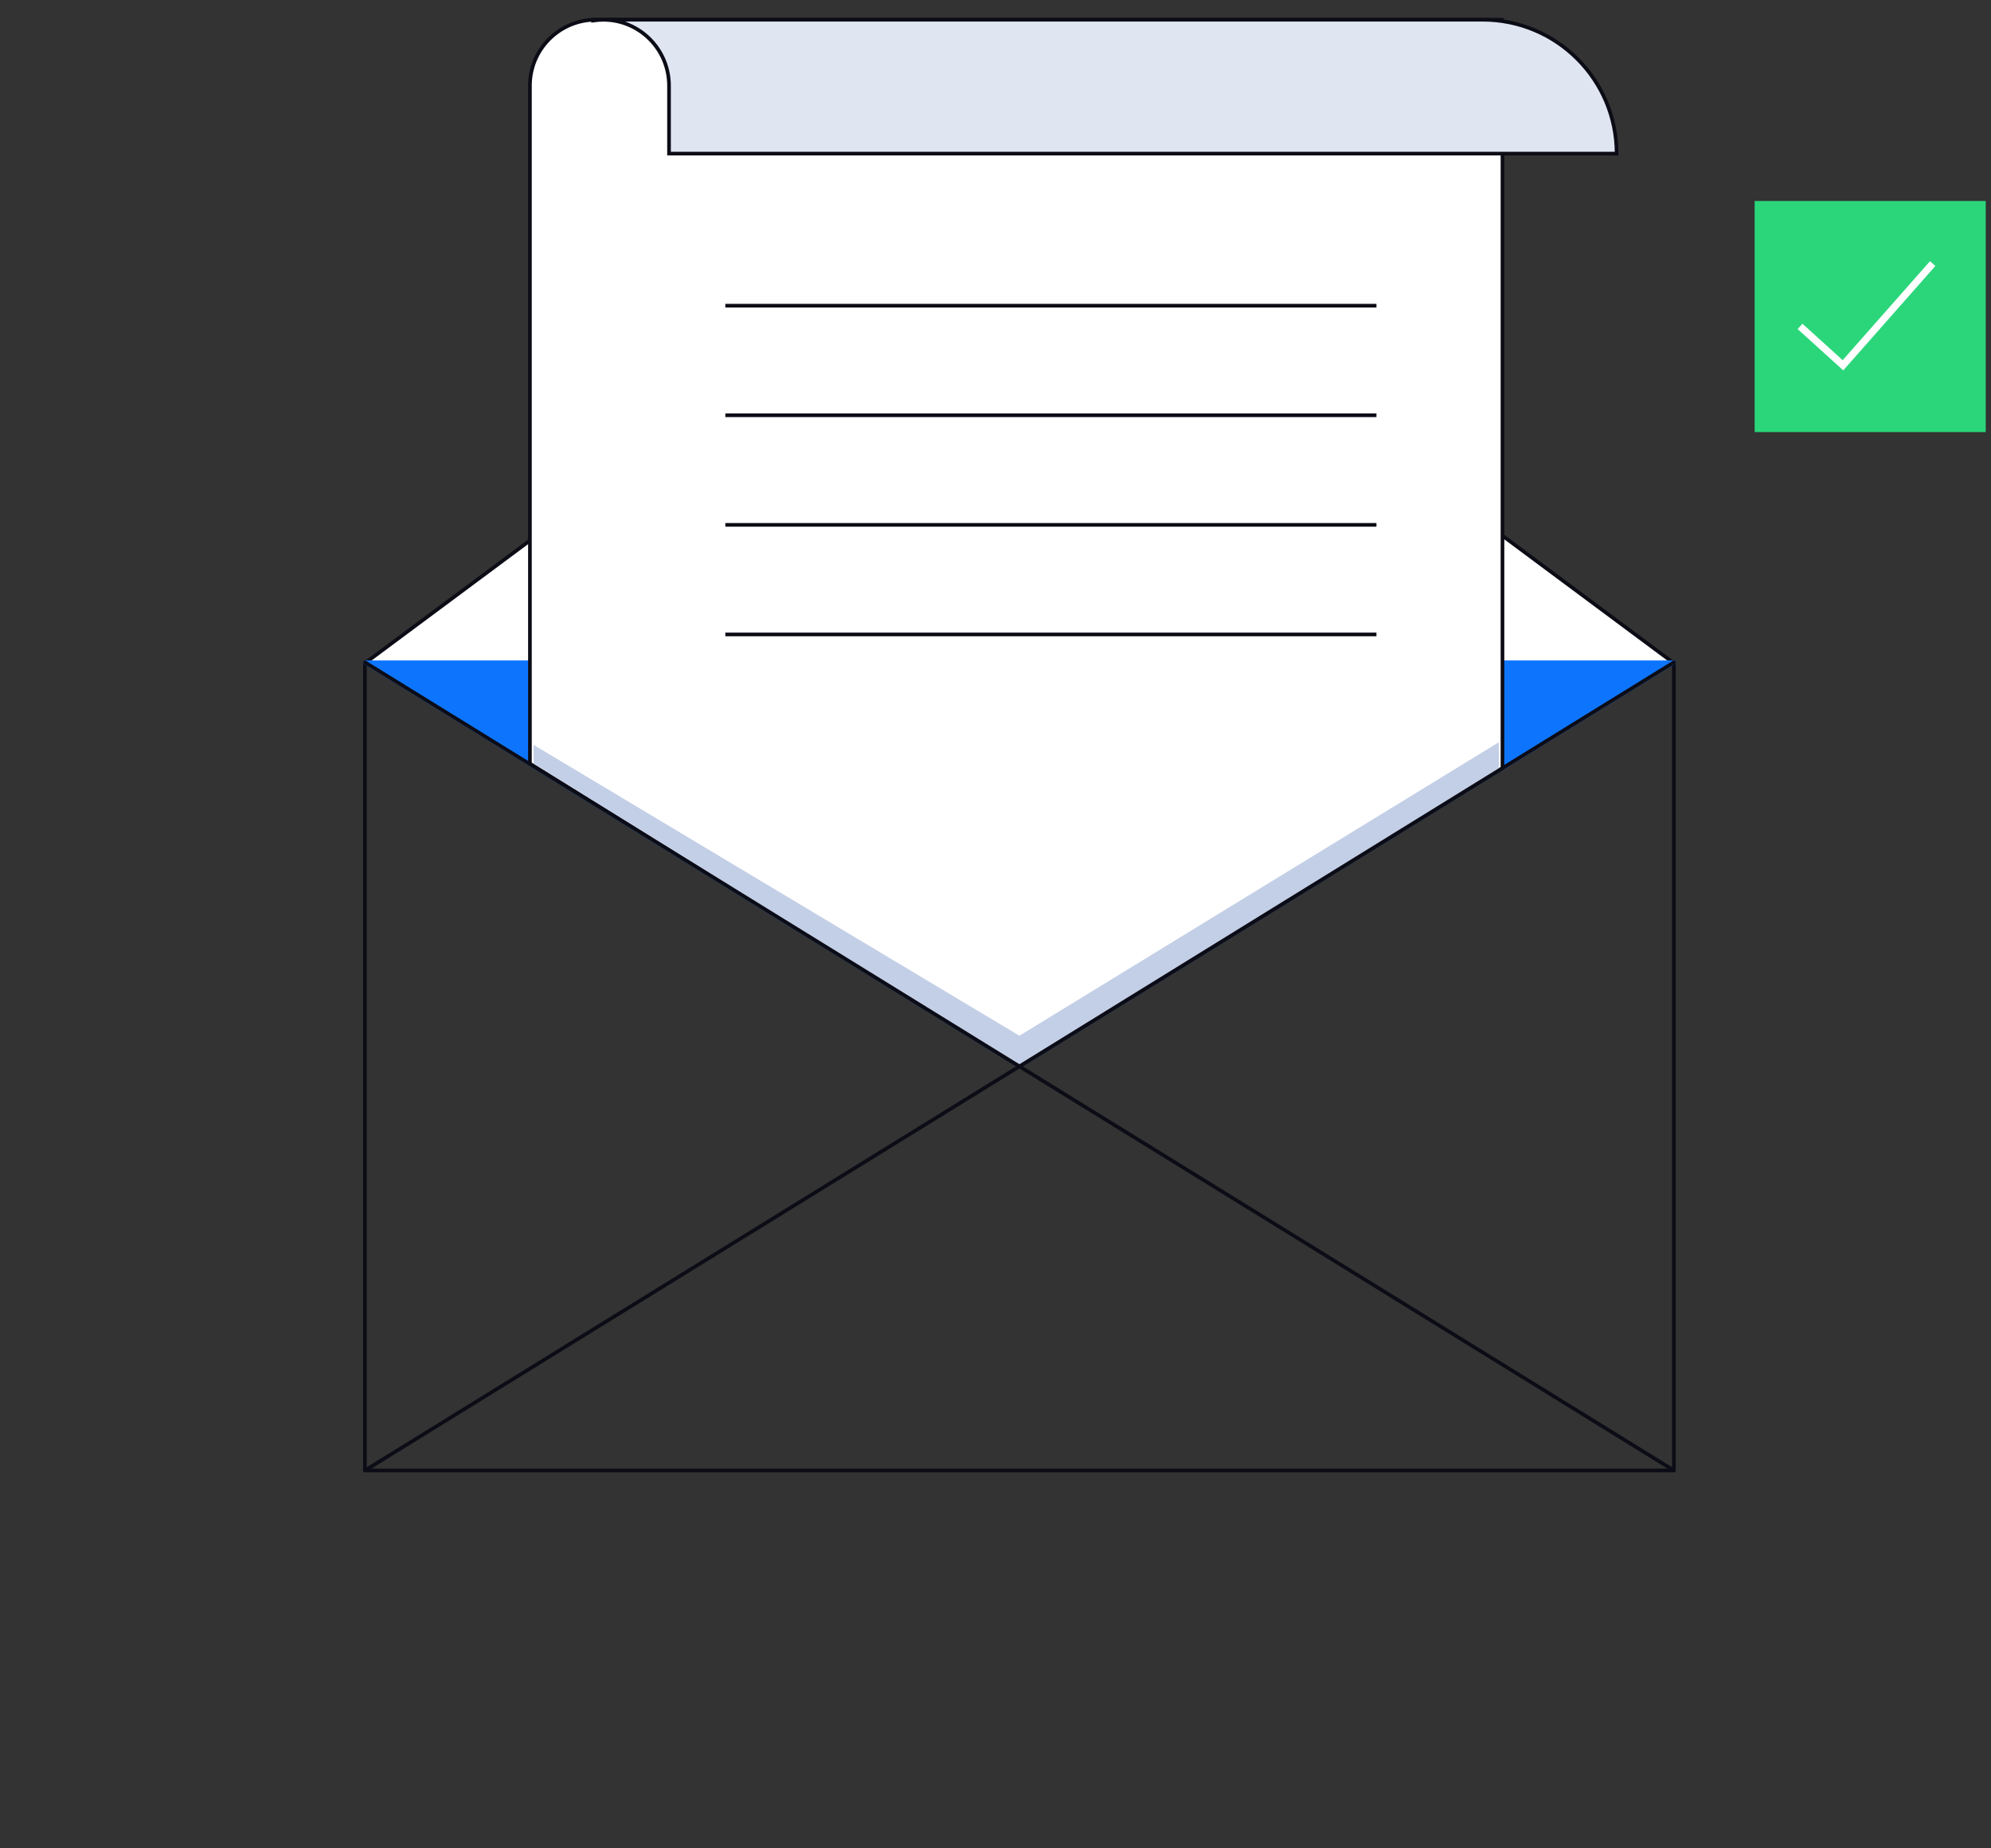 <?xml version="1.0" encoding="UTF-8"?>
<svg width="278px" height="258px" viewBox="-50 -2 278 258" version="1.1" xmlns="http://www.w3.org/2000/svg" xmlns:xlink="http://www.w3.org/1999/xlink">
    <rect x="-50" y="-2" width="278" height="258" fill="#333333" stroke="none"/>
    <!-- Generator: sketchtool 57.1 (101010) - https://sketch.com -->
    <title>49BB90BF-5E58-49AA-9303-4F7E311DE9A7</title>
    <desc>Created with sketchtool.</desc>
    <g id="Page-1" stroke="none" stroke-width="1" fill="none" fill-rule="evenodd">
        <g id="Verify-Message---1.0.5" transform="translate(-592, -306)">
            <g id="Group-3" transform="translate(592.7, 306.5)">
                <g id="Group-32">
                    <polygon id="Stroke-1" stroke="#0C0C16" stroke-width="0.51" stroke-linecap="round" stroke-linejoin="round" points="0.255 202.777 183.026 202.777 183.026 89.958 0.255 89.958"></polygon>
                    <path d="M87.621,25.15 L0.255,90.082 L183.026,90.082 L95.66,25.15 C93.274,23.377 90.007,23.377 87.621,25.15" id="Fill-3" fill="#FFFFFF"></path>
                    <path d="M87.621,25.15 L0.255,90.082 L183.026,90.082 L95.66,25.15 C93.274,23.377 90.007,23.377 87.621,25.15 Z" id="Stroke-4" stroke="#0C0C16" stroke-width="0.51" stroke-linecap="round" stroke-linejoin="round"></path>
                    <polygon id="Fill-5" fill="#0D75FD" points="91.641 146.367 0.255 89.958 183.026 89.958"></polygon>
                    <polygon id="Stroke-6" stroke="#0D75FD" stroke-width="0.51" stroke-linecap="round" stroke-linejoin="round" points="91.641 146.367 0.255 89.958 183.026 89.958"></polygon>
                    <path d="M32.5,0.255 L159.088,0.255 L159.088,104.734 L91.64,146.368 L23.293,104.103 L23.293,24.682 L23.293,9.462 C23.293,4.377 27.415,0.255 32.5,0.255" id="Fill-7" fill="#FFFFFF"></path>
                    <path d="M32.5,0.255 L159.088,0.255 L159.088,104.734 L91.64,146.368 L23.293,104.103 L23.293,24.682 L23.293,9.462 C23.293,4.377 27.415,0.255 32.5,0.255 Z" id="Stroke-8" stroke="#0C0C16" stroke-width="0.51" stroke-linecap="round" stroke-linejoin="round"></path>
                    <path d="M32.121,0.255 L33.509,0.255 C33.036,0.255 32.575,0.302 32.121,0.371 L32.121,0.255 Z" id="Fill-9" fill="#DFE6F2"></path>
                    <path d="M32.121,0.255 L33.509,0.255 C33.036,0.255 32.575,0.302 32.121,0.371 L32.121,0.255 Z" id="Stroke-10" stroke="#0C0C16" stroke-width="0.51"></path>
                    <path d="M42.715,9.462 C42.715,4.377 38.593,0.255 33.508,0.255 L156.334,0.255 C166.656,0.255 175.025,8.623 175.025,18.946 L42.715,18.946 L42.715,9.462 Z" id="Fill-11" fill="#DFE6F2"></path>
                    <path d="M42.715,9.462 C42.715,4.377 38.593,0.255 33.508,0.255 L156.334,0.255 C166.656,0.255 175.025,8.623 175.025,18.946 L42.715,18.946 L42.715,9.462 Z" id="Stroke-12" stroke="#0C0C16" stroke-width="0.51"></path>
                    <g id="Group-15" transform="translate(50.49, 85.732)">
                        <path d="M0.087,0.337 L91.001,0.337" id="Fill-13" fill="#DFE6F2"></path>
                        <path d="M0.087,0.337 L91.001,0.337" id="Stroke-14" stroke="#0C0C16" stroke-width="0.51"></path>
                    </g>
                    <g id="Group-18" transform="translate(50.49, 70.432)">
                        <path d="M0.087,0.339 L91.001,0.339" id="Fill-16" fill="#DFE6F2"></path>
                        <path d="M0.087,0.339 L91.001,0.339" id="Stroke-17" stroke="#0C0C16" stroke-width="0.51"></path>
                    </g>
                    <g id="Group-21" transform="translate(50.49, 55.132)">
                        <path d="M0.087,0.341 L91.001,0.341" id="Fill-19" fill="#DFE6F2"></path>
                        <path d="M0.087,0.341 L91.001,0.341" id="Stroke-20" stroke="#0C0C16" stroke-width="0.51"></path>
                    </g>
                    <g id="Group-24" transform="translate(50.49, 39.832)">
                        <path d="M0.087,0.342 L91.001,0.342" id="Fill-22" fill="#DFE6F2"></path>
                        <path d="M0.087,0.342 L91.001,0.342" id="Stroke-23" stroke="#0C0C16" stroke-width="0.51"></path>
                    </g>
                    <polygon id="Fill-25" fill="#C3CFE6" points="23.791 101.476 91.64 142.09 158.565 101.125 158.61 105.029 91.64 146.367 23.8 104.087"></polygon>
                    <g id="Group-28" transform="translate(0, 89.812)">
                        <path d="M183.026,112.965 L0.255,0.146" id="Fill-26" fill="#0D75FD"></path>
                        <path d="M183.026,112.965 L0.255,0.146" id="Stroke-27" stroke="#0C0C16" stroke-width="0.51" stroke-linecap="round" stroke-linejoin="round"></path>
                    </g>
                    <g id="Group-31" transform="translate(0, 89.812)">
                        <path d="M0.255,112.965 L183.026,0.146" id="Fill-29" fill="#0D75FD"></path>
                        <path d="M0.255,112.965 L183.026,0.146" id="Stroke-30" stroke="#0C0C16" stroke-width="0.51" stroke-linecap="round" stroke-linejoin="round"></path>
                    </g>
                </g>
                <g id="Group-2" transform="translate(194.3, 25.556)">
                    <polygon id="Fill-24" fill="#2BD67B" points="-3.97903932e-13 32.263 32.264 32.263 32.264 -4.90274488e-13 -3.97903932e-13 -4.90274488e-13"></polygon>
                    <polyline id="Stroke-26" stroke="#FFFFFF" points="6.34 17.51 12.332 22.936 24.858 8.738"></polyline>
                </g>
            </g>
        </g>
    </g>
</svg>
